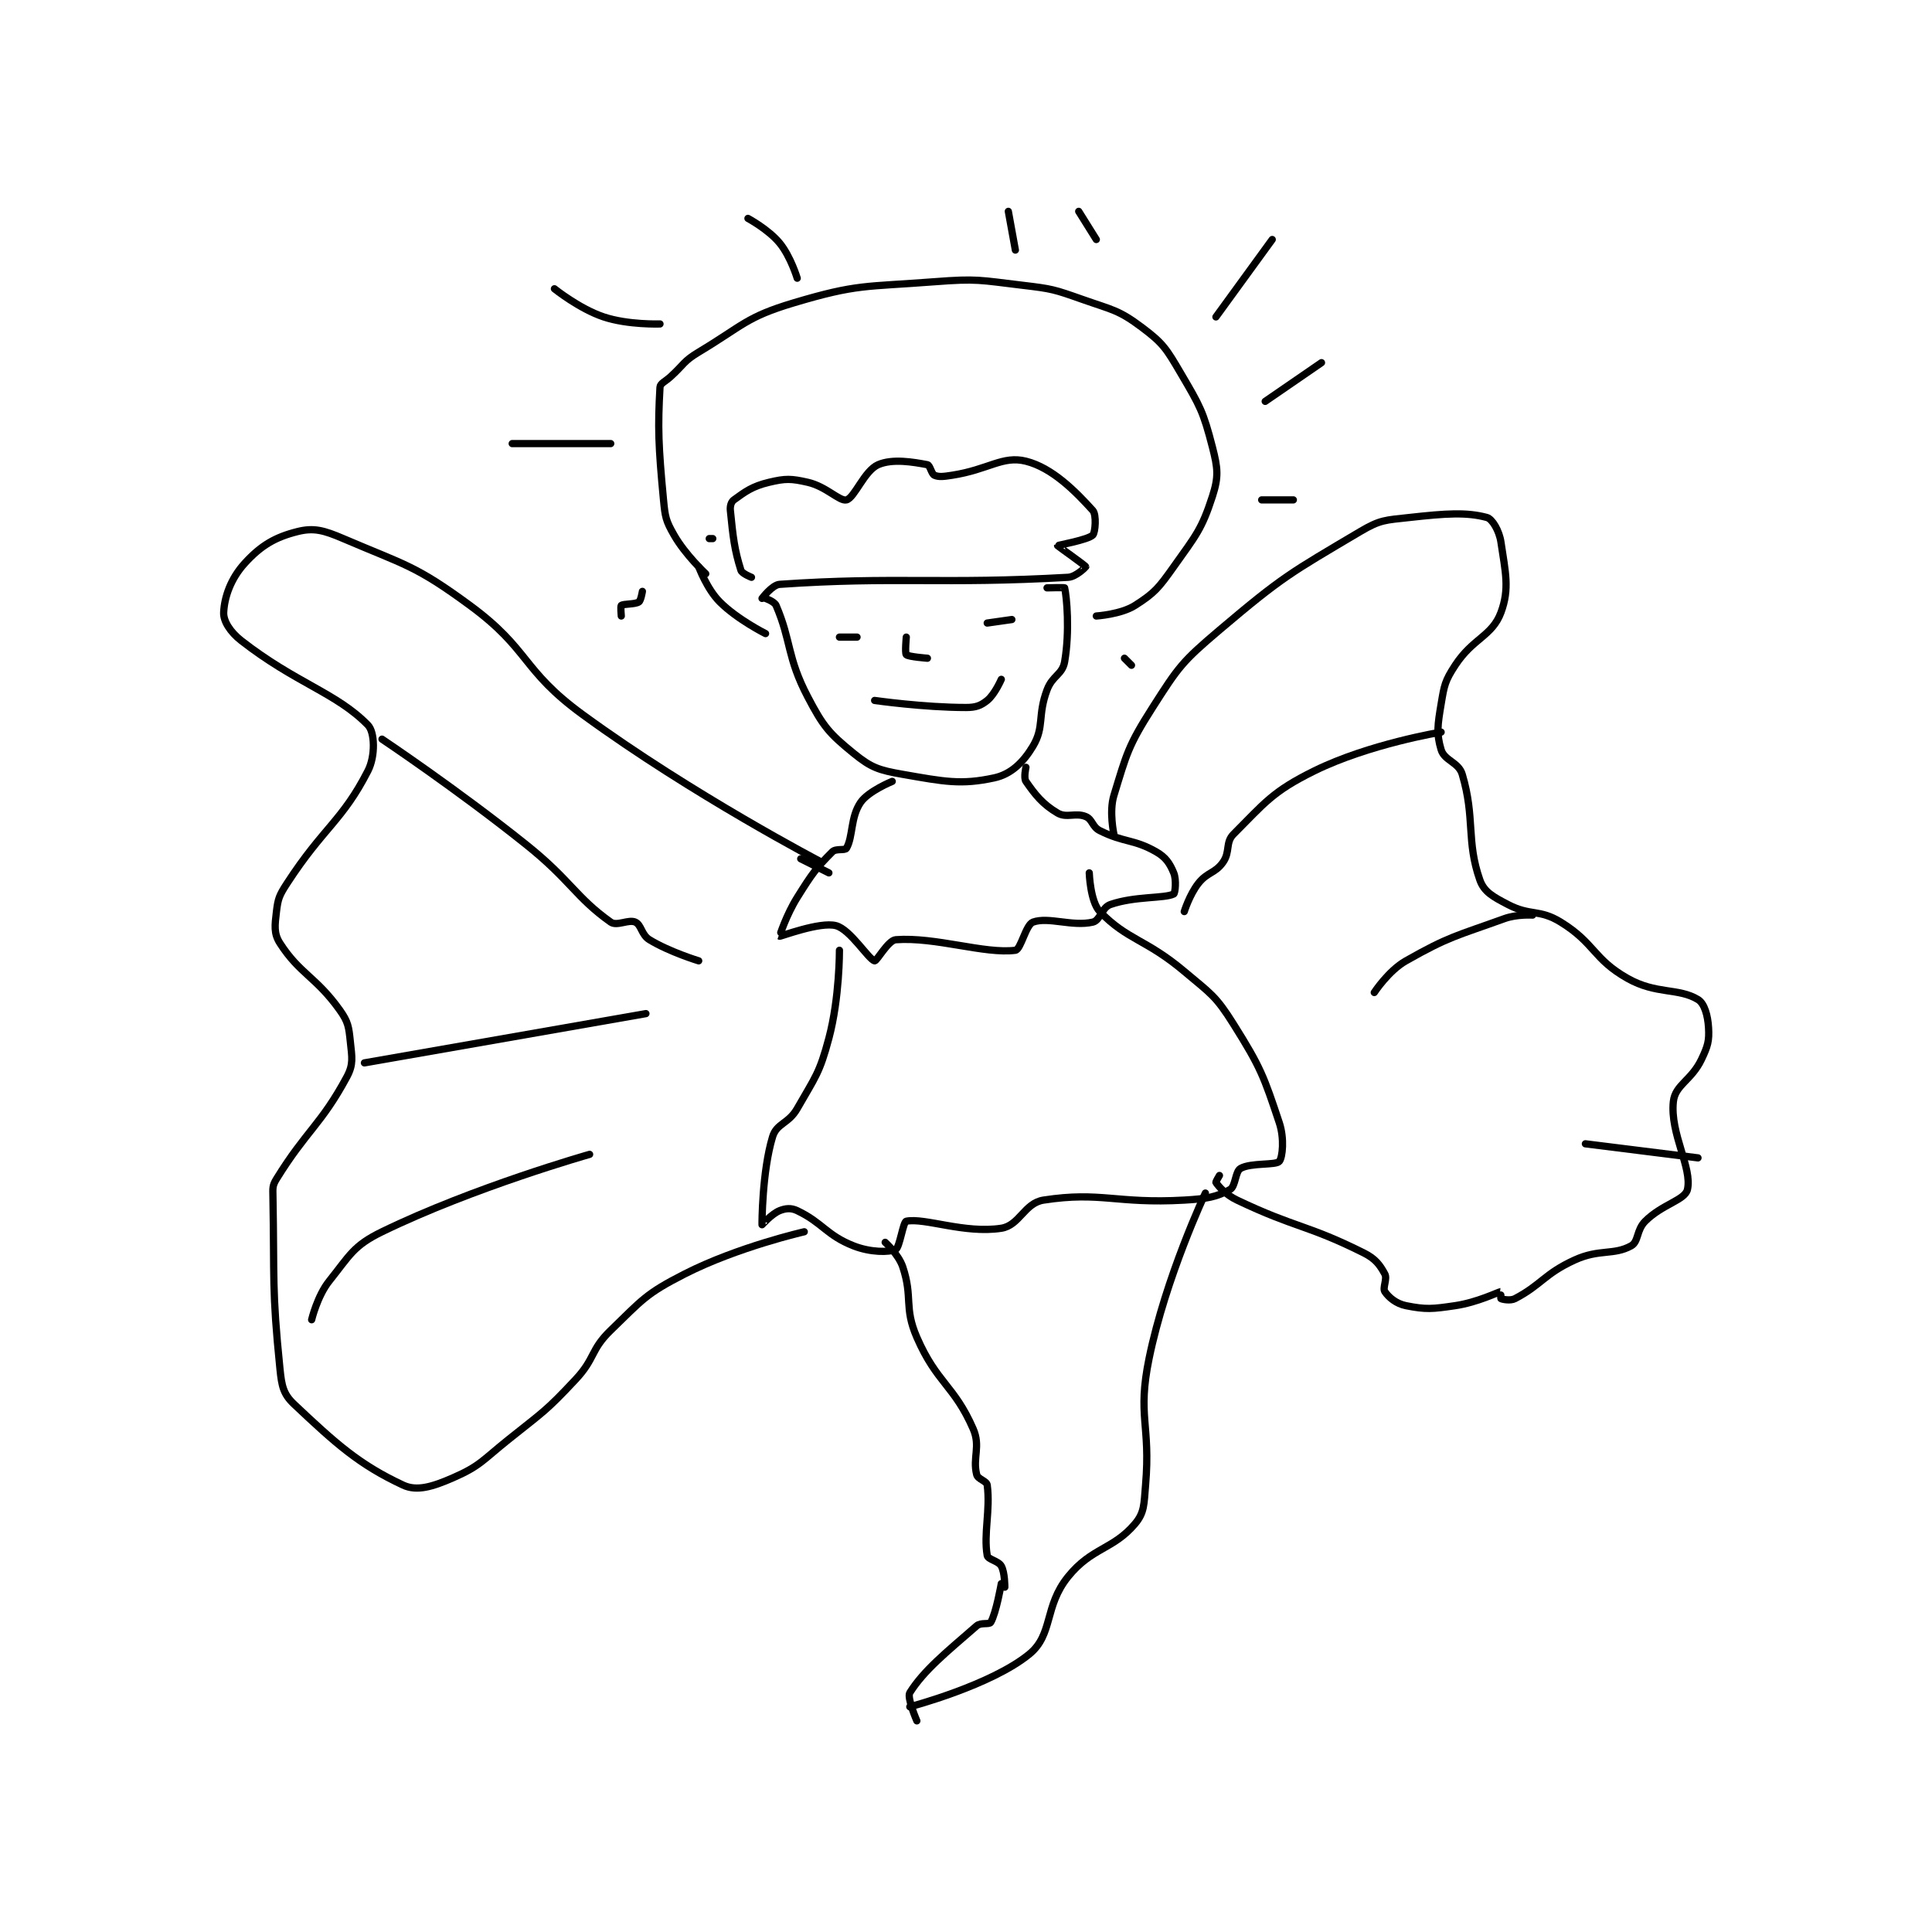 <?xml version="1.0" encoding="utf-8"?>
<!DOCTYPE svg PUBLIC "-//W3C//DTD SVG 1.1//EN" "http://www.w3.org/Graphics/SVG/1.1/DTD/svg11.dtd">
<svg viewBox="0 0 800 800" preserveAspectRatio="xMinYMin meet" xmlns="http://www.w3.org/2000/svg" version="1.1">
<g fill="none" stroke="black" stroke-linecap="round" stroke-linejoin="round" stroke-width="2.059">
<g transform="translate(92.619,87.52) scale(1.457) translate(-56,-1)">
<path id="0" d="M206 105 C206 105 203.303 103.958 203 103 C201.158 97.168 200.756 93.562 200 86 C199.873 84.732 200.242 83.551 201 83 C204.249 80.637 206.249 79.131 211 78 C215.67 76.888 217.228 76.915 222 78 C227.264 79.197 231.057 83.486 233 83 C235.292 82.427 238.091 74.699 242 73 C246.1 71.218 251.914 72.234 256 73 C256.748 73.14 257.161 75.641 258 76 C259.276 76.547 260.601 76.369 263 76 C273.372 74.404 277.36 70.34 284 72 C291.47 73.867 298.077 80.558 303 86 C304.105 87.221 303.725 92.275 303 93 C301.654 94.347 293.023 95.897 293 96 C292.982 96.083 300.874 101.622 301 102 C301.019 102.058 298.253 104.871 296 105 C260.233 107.056 246.957 104.727 214 107 C211.883 107.146 209 111 209 111 "/>
<path id="1" d="M210 111 C210 111 212.52 111.88 213 113 C217.361 123.174 216.063 127.665 222 139 C226.409 147.418 228.047 149.335 235 155 C240.044 159.11 242.175 159.806 249 161 C260.87 163.077 265.581 164.037 275 162 C279.729 160.977 283.206 157.656 286 153 C289.295 147.508 287.262 144.302 290 137 C291.545 132.88 294.367 132.674 295 129 C296.501 120.294 295.591 110.484 295 108 C294.966 107.859 290 108 290 108 "/>
<path id="2" d="M231 122 L236 122 "/>
<path id="3" d="M273 118 L280 117 "/>
<path id="4" d="M250 122 C250 122 249.576 126.576 250 127 C250.593 127.593 256 128 256 128 "/>
<path id="5" d="M241 140 C241 140 254.999 142 267 142 C269.769 142 271.145 141.484 273 140 C275.147 138.282 277 134 277 134 "/>
<path id="6" d="M246 163 C246 163 239.231 165.739 237 169 C234.112 173.221 234.894 178.685 233 182 C232.593 182.713 229.994 182.006 229 183 C224.426 187.574 223.214 189.258 219 196 C215.908 200.947 213.956 206.968 214 207 C214.205 207.149 225.417 202.812 230 204 C234.093 205.061 239.264 213.592 241 214 C241.596 214.14 244.838 208.162 247 208 C258.322 207.151 272.267 212.12 281 211 C282.565 210.799 283.956 203.743 286 203 C290.394 201.402 297.111 204.338 303 203 C305.125 202.517 305.528 198.86 308 198 C314.986 195.57 323.356 196.322 326 195 C326.407 194.797 326.832 190.998 326 189 C324.878 186.308 323.775 184.586 321 183 C314.604 179.345 311.934 180.467 305 177 C302.81 175.905 302.932 173.805 301 173 C298.13 171.804 295.554 173.502 293 172 C288.75 169.5 286.597 166.751 284 163 C283.318 162.015 284 159 284 159 "/>
<path id="7" d="M231 211 C231 211 231.067 224.5 228 236 C225.338 245.984 224.183 246.931 219 256 C216.526 260.329 213.17 260.138 212 264 C209.004 273.887 208.976 288.748 209 289 C209.003 289.036 211.744 285.902 214 285 C215.709 284.317 217.26 284.171 219 285 C226.225 288.44 227.299 291.974 235 295 C239.789 296.881 245.084 296.894 247 296 C248.119 295.478 249.093 288.182 250 288 C255.246 286.951 266.571 291.604 277 290 C282.17 289.205 283.577 282.834 289 282 C305.394 279.478 309.571 283.1 329 282 C335.397 281.638 338.263 281.102 342 279 C343.622 278.088 343.449 273.886 345 273 C347.929 271.326 355.031 272.145 356 271 C356.942 269.886 357.5 264.5 356 260 C351.591 246.772 350.744 244.333 343 232 C337.905 223.886 336.631 223.426 329 217 C318.021 207.755 312.876 208.168 305 200 C302.274 197.173 302 189 302 189 "/>
<path id="8" d="M244 294 C244 294 247.812 297.436 249 301 C251.924 309.773 249.268 312.417 253 321 C258.657 334.011 263.611 334.636 269 347 C271.196 352.038 268.794 355.175 270 360 C270.341 361.365 272.842 361.785 273 363 C273.934 370.164 271.92 376.788 273 383 C273.2 384.148 276.177 384.519 277 386 C278.033 387.86 278 392 278 392 "/>
<path id="9" d="M335 280 C335 280 323.723 303.942 319 327 C315.599 343.604 319.482 345.591 318 363 C317.538 368.43 317.717 370.789 315 374 C308.764 381.37 302.749 380.676 296 389 C289.137 397.464 291.798 405.41 285 411 C274.172 419.903 251 426 251 426 "/>
<path id="10" d="M277 391 C277 391 275.538 399.363 274 402 C273.598 402.69 271.196 401.96 270 403 C261.276 410.586 255.003 415.643 251 422 C250.129 423.384 253 430 253 430 "/>
<path id="11" d="M220 185 L228 189 "/>
<path id="12" d="M226 186 C226 186 189.436 166.948 158 144 C140.593 131.293 143.078 125.557 126 113 C110.425 101.548 107.636 101.558 90 94 C84.464 91.627 81.603 90.849 77 92 C70.647 93.588 66.631 95.927 62 101 C58.025 105.353 56.2 110.608 56 115 C55.891 117.392 57.809 120.51 61 123 C76.532 135.123 88.086 137.839 97 147 C98.963 149.018 99.162 155.77 97 160 C89.722 174.239 84.357 176.066 74 192 C71.805 195.377 71.434 196.314 71 200 C70.539 203.919 70.195 206.192 72 209 C77.602 217.714 82.228 218.519 89 228 C91.423 231.392 91.557 232.787 92 237 C92.471 241.474 92.934 243.407 91 247 C83.7 260.557 79.507 262.227 71 276 C69.844 277.871 69.955 278.58 70 281 C70.441 304.823 69.663 307.022 72 330 C72.494 334.86 72.954 337.128 76 340 C87.951 351.269 94.463 357.149 107 363 C110.925 364.832 115.376 363.437 121 361 C128.855 357.596 129.5 356 137 350 C146.858 342.113 147.535 342.049 156 333 C161.685 326.923 160.188 324.625 166 319 C175.005 310.285 175.978 308.611 187 303 C202.168 295.278 221 291 221 291 "/>
<path id="13" d="M309 178 C309 178 307.59 171.613 309 167 C312.635 155.105 313.055 152.881 320 142 C327.402 130.404 328.377 129.002 339 120 C356.984 104.76 359.189 103.74 379 92 C384.731 88.604 386.138 88.763 393 88 C403.452 86.839 409.26 86.455 415 88 C416.535 88.413 418.52 91.759 419 95 C420.265 103.538 421.515 108.228 419 115 C416.506 121.714 411.033 122.303 406 130 C403.084 134.459 402.89 135.661 402 141 C401.009 146.949 400.616 149.386 402 154 C402.937 157.123 406.967 157.525 408 161 C411.703 173.456 409.096 179.889 413 191 C414.206 194.433 416.77 195.793 421 198 C427.392 201.335 429.908 199.237 436 203 C445.728 209.008 445.226 213.487 455 219 C463.155 223.6 469.44 221.616 475 225 C476.85 226.126 477.798 229.56 478 233 C478.22 236.737 477.804 238.213 476 242 C473.135 248.016 468.517 249.221 468 254 C467.013 263.127 473.441 272.875 472 279 C471.292 282.01 464.828 283.172 460 288 C457.471 290.529 458.156 293.814 456 295 C451 297.75 446.992 295.822 440 299 C431.367 302.924 430.555 306.042 423 310 C421.672 310.695 419.4 310.2 419 310 C418.9 309.95 419.019 307.997 419 308 C418.171 308.127 412.36 311.058 406 312 C399.45 312.97 397.648 313.13 392 312 C389.257 311.451 387.116 309.673 386 308 C385.303 306.954 386.766 304.404 386 303 C384.58 300.397 383.334 298.667 380 297 C363.886 288.943 360.808 290.004 344 282 C340.735 280.445 338.829 278.161 338 277 C337.885 276.839 339 275 339 275 "/>
<path id="14" d="M101 151 C101 151 122.303 165.243 142 181 C154.606 191.085 156.062 195.948 166 203 C167.756 204.246 171.086 202.13 173 203 C174.715 203.78 174.726 206.61 177 208 C182.694 211.479 191 214 191 214 "/>
<path id="15" d="M96 243 L176 229 "/>
<path id="16" d="M81 316 C81 316 82.615 309.231 86 305 C91.867 297.667 92.844 294.968 101 291 C127.064 278.32 160 269 160 269 "/>
<path id="17" d="M402 149 C402 149 381.58 152.342 366 160 C354.017 165.89 351.804 169.196 343 178 C340.638 180.362 342.11 183.046 340 186 C337.711 189.204 335.579 188.718 333 192 C330.501 195.18 329 200 329 200 "/>
<path id="18" d="M428 201 C428 201 423.555 200.716 420 202 C406.252 206.965 404.24 207.053 392 214 C387.039 216.815 383 223 383 223 "/>
<path id="19" d="M475 270 L443 266 "/>
<path id="20" d="M193 104 C193 104 187.215 98.627 184 93 C181.667 88.917 181.469 87.927 181 83 C179.536 67.627 179.355 62.295 180 51 C180.064 49.879 181.436 49.422 183 48 C186.923 44.433 186.643 43.614 191 41 C203.643 33.414 204.445 31.046 218 27 C236.168 21.577 238.244 22.52 258 21 C270.169 20.064 270.84 20.552 283 22 C291.46 23.007 291.991 23.173 300 26 C308.623 29.044 310.291 28.968 317 34 C323.053 38.539 323.93 40.081 328 47 C333.496 56.343 334.411 57.932 337 68 C338.555 74.046 338.804 76.423 337 82 C333.964 91.384 332.304 93.117 326 102 C321.736 108.008 320.59 109.443 315 113 C310.991 115.551 304 116 304 116 "/>
<path id="21" d="M195 94 L194 94 "/>
<path id="22" d="M191 102 C191 102 193.348 108.348 197 112 C202.022 117.022 210 121 210 121 "/>
<path id="23" d="M352 55 L368 44 "/>
<path id="24" d="M338 31 L354 9 "/>
<path id="25" d="M304 9 L299 1 "/>
<path id="26" d="M281 12 L279 1 "/>
<path id="27" d="M219 20 C219 20 217.133 13.805 214 10 C210.802 6.116 205 3 205 3 "/>
<path id="28" d="M180 33 C180 33 170.934 33.311 164 31 C157.066 28.689 150 23 150 23 "/>
<path id="29" d="M166 67 L138 67 "/>
<path id="30" d="M175 109 C175 109 174.581 111.613 174 112 C172.902 112.732 169.632 112.494 169 113 C168.738 113.209 169 116 169 116 "/>
<path id="31" d="M312 128 L314 130 "/>
<path id="32" d="M351 83 L360 83 "/>
</g>
</g>
</svg>
